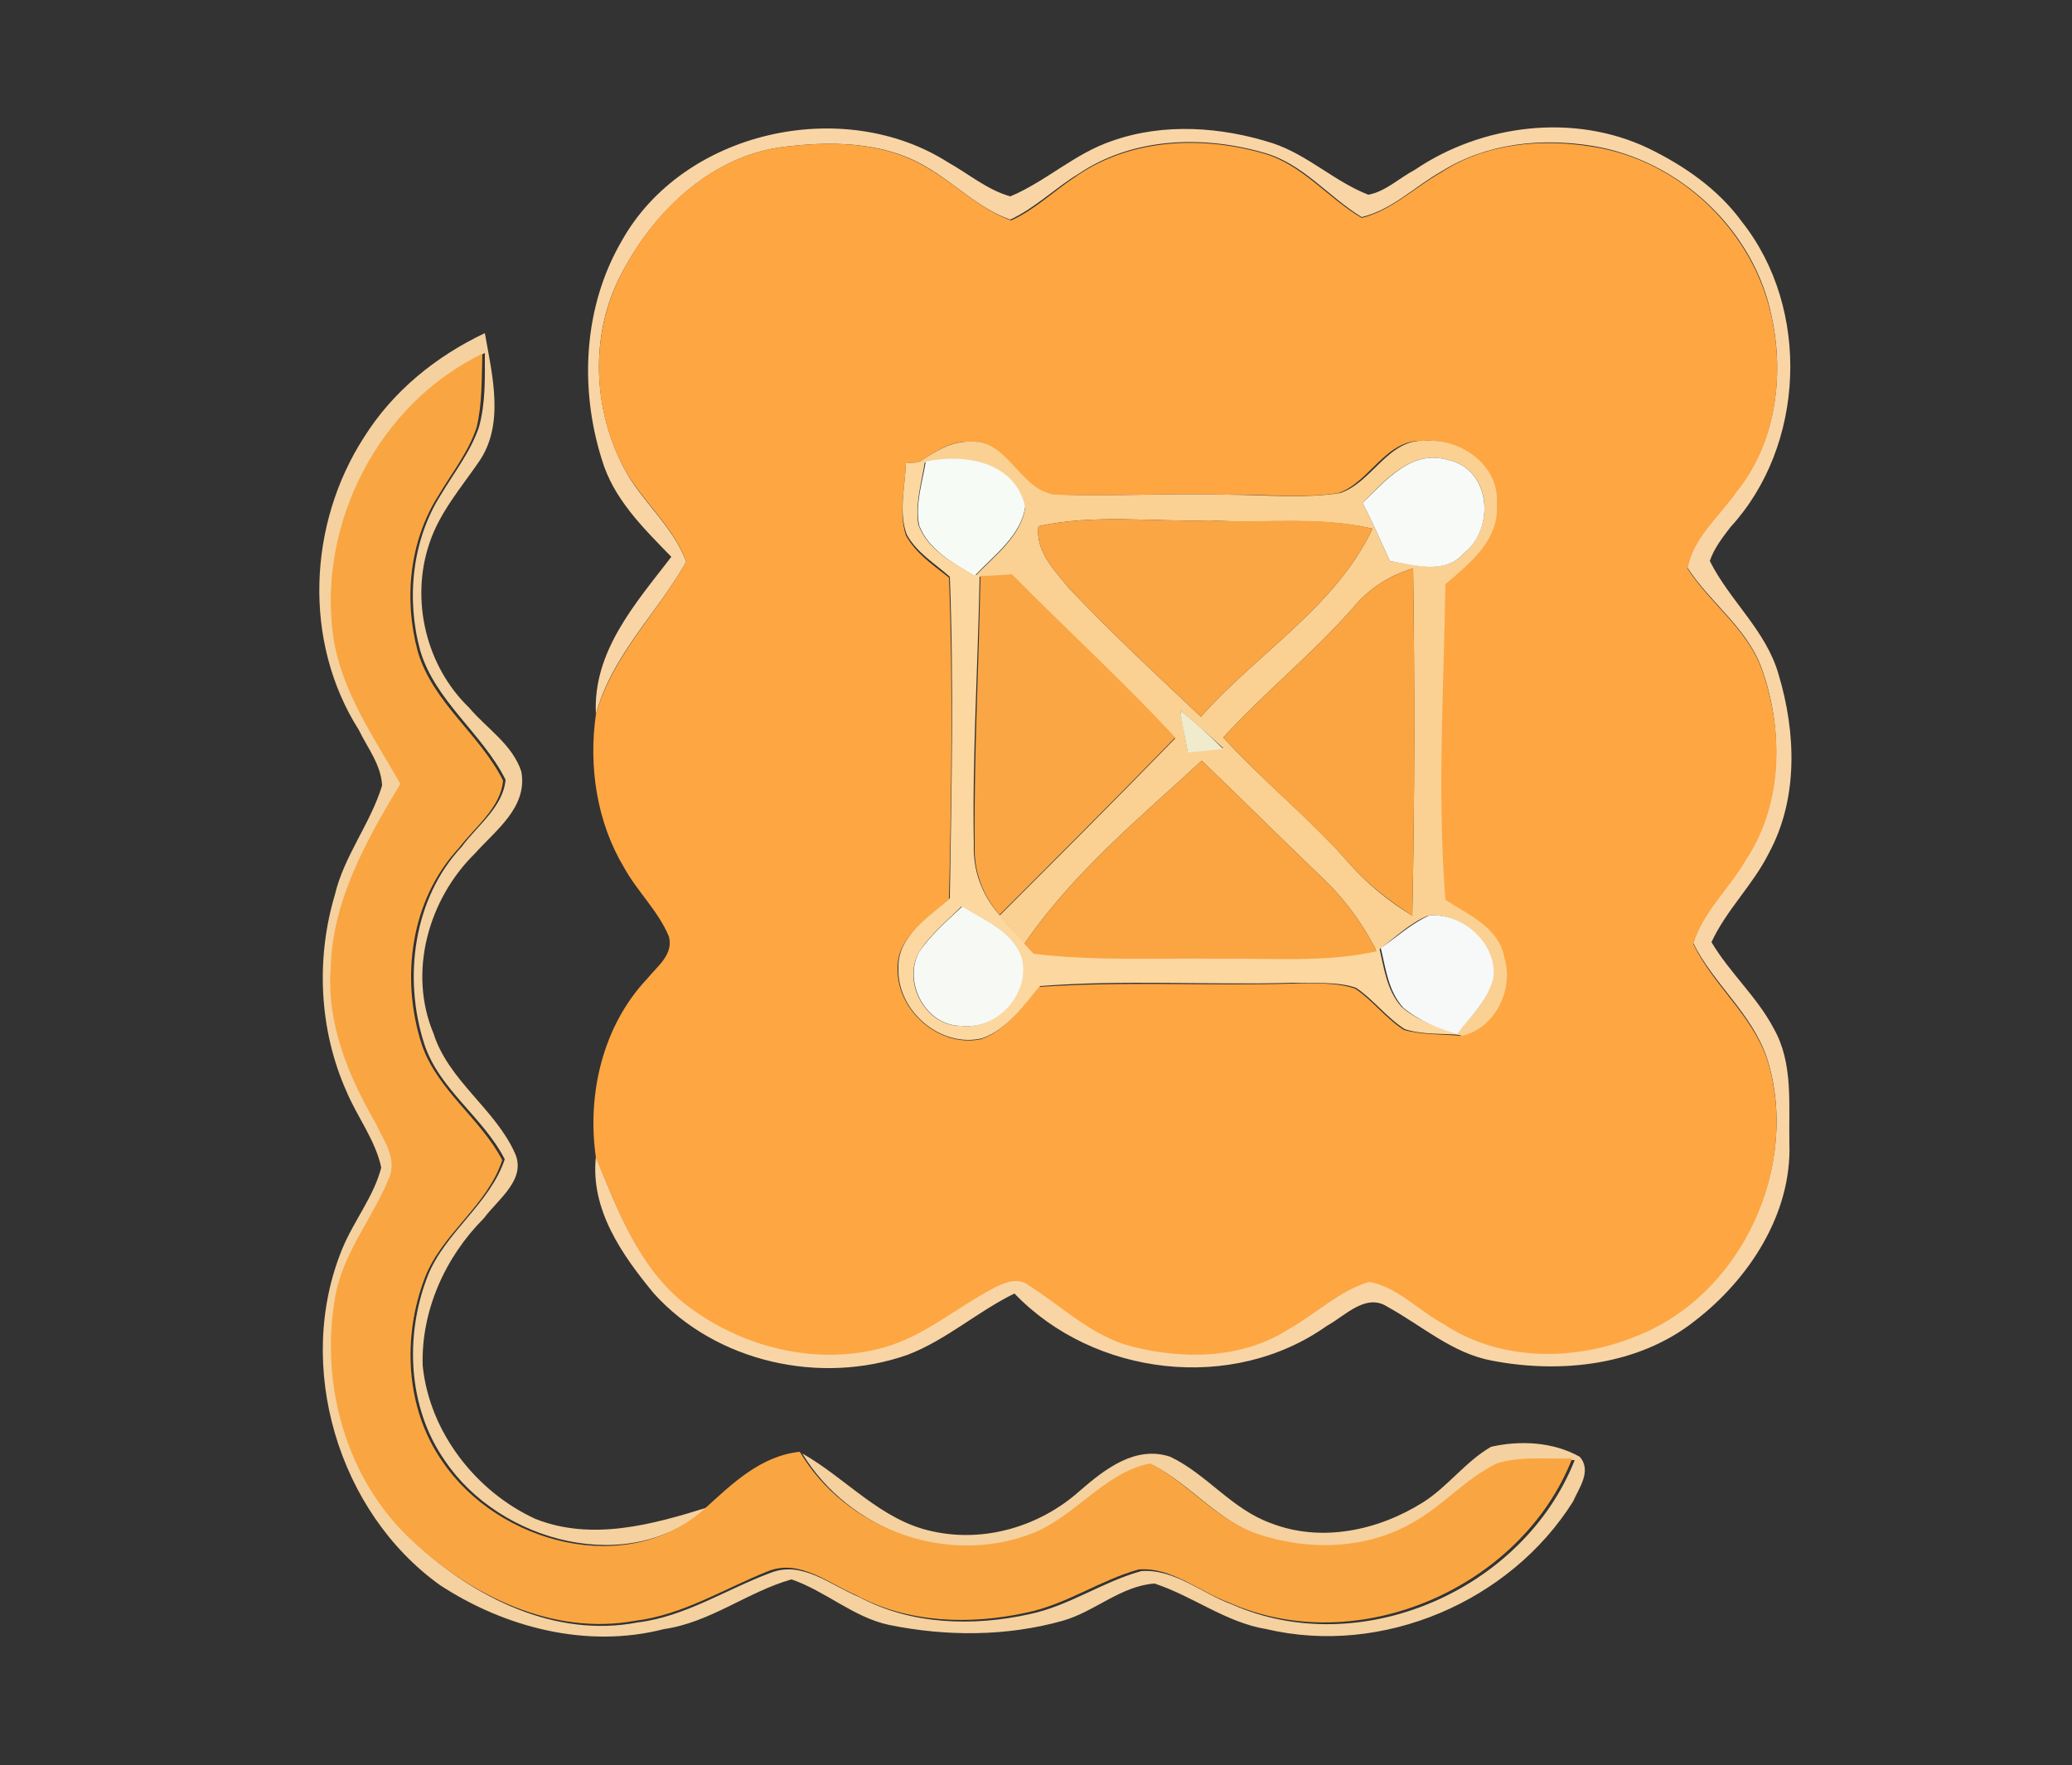<?xml version="1.0" encoding="utf-8"?>
<!-- Generator: Adobe Illustrator 26.0.3, SVG Export Plug-In . SVG Version: 6.00 Build 0)  -->
<svg version="1.1" id="Layer_1" xmlns="http://www.w3.org/2000/svg" xmlns:xlink="http://www.w3.org/1999/xlink" x="0px" y="0px"
	 viewBox="0 0 250 213" style="enable-background:new 0 0 250 213;" xml:space="preserve">
<rect x="0" y="0" width="250" height="213" fill="#333333" stroke="none"/>
<style type="text/css">
	.st0{fill:#F9D5A6;}
	.st1{fill:#FEA642;}
	.st2{fill:#F5D19F;}
	.st3{fill:#F9A642;}
	.st4{fill:#FAD192;}
	.st5{fill:#F7FBF6;}
	.st6{fill:#F8FAF7;}
	.st7{fill:#FCD7A0;}
	.st8{fill:#FAA645;}
	.st9{fill:#FAA542;}
	.st10{fill:#F1EBCE;}
	.st11{fill:#F7FAF4;}
	.st12{fill:#F7F9F8;}
</style>
<g id="_x23_f9d5a6ff">
	<path class="st0" d="M75,29.1c7.4-13.3,26.7-17.6,39.4-9.5c2.5,1.4,4.7,3.3,7.5,4.1c4.3-1.8,7.8-5.2,12.3-6.7
		c6.2-2.2,13.2-1.7,19.4,0.3c4.2,1.4,7.4,4.6,11.5,6.2c2.1-0.4,3.7-2,5.6-3c8.1-5.5,19.2-6.9,28.2-2.6c4.3,2.1,8.4,4.9,11.3,8.9
		c8.3,10.5,7.6,27-1.4,36.8c-1,1.3-2,2.6-2.5,4.1c2.4,4.8,6.8,8.4,8.3,13.7c2.1,7,2.4,15-1.2,21.6c-1.9,3.8-5.1,6.8-6.9,10.7
		c2.2,3.7,5.5,6.6,7.5,10.4c2.4,4.2,1.8,9.2,1.9,13.9c0.3,8.5-4.9,16.4-11.4,21.4c-6.8,5.4-16.2,6.4-24.5,4.8
		c-4.8-0.9-8.4-4.2-12.6-6.5c-2.6-1.7-5.1,1.1-7.3,2.3c-11.4,8.1-28.1,6.1-37.7-3.9c-4.5,2.2-8.2,5.6-12.9,7.4
		c-10.5,3.7-23.1,0.9-30.6-7.4c-3.8-4.6-7.7-10.1-7-16.5c2.6,6.4,5.2,13.3,10.8,17.7c6.7,5.2,15.8,7.5,24,5.2
		c4.8-1.4,8.7-4.8,13.1-7.1c1.3-0.7,3-1.4,4.3-0.4c4.1,2.6,7.7,6.2,12.5,7.4c6.2,1.6,13.4,1.4,18.9-2.1c3.3-1.8,6.1-4.6,9.7-5.7
		c3.5,0.6,6,3.5,9,5.1c6.8,4.5,15.7,4.5,23.1,1.5c12.8-4.9,20-20.6,15.9-33.5c-1.8-5.4-6.5-9-8.9-13.9c1.2-3.9,4.4-6.7,6.4-10.2
		c4.4-6.8,4.5-15.7,1.8-23.1c-1.8-4.8-6.2-7.8-8.9-12c0.7-3.7,3.8-6.2,5.9-9.2c4.7-5.8,5.8-13.8,4.3-20.9
		c-2-10.5-11.1-19.1-21.7-20.8c-6.2-1-12.8-0.3-18.2,3.1c-3.2,1.8-5.9,4.6-9.6,5.5c-4.1-2.5-7.1-6.5-11.9-7.8
		c-7.4-2.1-15.8-1.8-22.3,2.6c-2.8,1.7-5.2,4.1-8.2,5.5c-3.8-1.3-6.7-4.4-10.2-6.4C106.5,17,99.9,17,94,17.8
		c-8.5,1.3-15.2,7.9-19,15.2c-3.9,7.3-3.5,16.5,0.4,23.7c2.1,3.9,5.8,6.8,7.4,11.1c-3.5,6.2-9,11.3-10.9,18.4
		c-0.4-7.6,4.8-13.4,9.1-19c-3.4-3.5-7-7-8.4-11.8C69.9,46.8,70.4,37,75,29.1z"/>
</g>
<g id="_x23_fea642ff">
	<path class="st1" d="M130.1,21.1c6.5-4.4,15-4.7,22.3-2.6c4.7,1.3,7.8,5.4,11.9,7.8c3.6-0.9,6.4-3.7,9.6-5.5
		c5.3-3.5,12-4.1,18.2-3.1c10.6,1.6,19.6,10.3,21.7,20.8c1.5,7.1,0.4,15.1-4.3,20.9c-2.1,3-5.2,5.5-5.9,9.2c2.7,4.2,7.1,7.2,8.9,12
		c2.7,7.4,2.7,16.3-1.8,23.1c-2,3.5-5.2,6.3-6.4,10.2c2.4,5,7.1,8.6,8.9,13.9c4.1,13-3.1,28.6-15.9,33.5c-7.4,3-16.3,3-23.1-1.5
		c-3-1.6-5.6-4.5-9-5.1c-3.7,1.1-6.5,3.9-9.7,5.7c-5.6,3.6-12.7,3.7-18.9,2.1c-4.8-1.2-8.4-4.8-12.5-7.4c-1.3-1-3-0.3-4.3,0.4
		c-4.4,2.3-8.2,5.7-13.1,7.1c-8.2,2.3-17.3,0-24-5.2c-5.6-4.4-8.2-11.4-10.8-17.7c-1.1-7.6,0.8-15.9,6.2-21.6
		c1.2-1.5,3.2-2.9,2.6-5.1c-1.3-3.1-3.8-5.4-5.4-8.3c-3.3-5.5-4.3-12.2-3.4-18.5c2-7.1,7.4-12.2,10.9-18.4
		c-1.5-4.2-5.2-7.2-7.4-11.1C71.5,49.6,71.1,40.4,75,33c3.8-7.4,10.5-13.9,19-15.2c5.9-0.8,12.5-0.8,17.8,2.4c3.5,2,6.3,5,10.2,6.4
		C124.9,25.3,127.3,22.9,130.1,21.1 M110.8,55.8c-0.4,0-1.1,0.1-1.5,0.1c-0.1,2.9-0.9,5.9,0,8.7c1.2,2.2,3.3,3.6,5.2,5.1
		c0.5,12.9,0.3,25.9,0,38.8c-2.5,2.4-6.3,4.5-6.2,8.4c-0.1,5.1,5.1,9.6,10.1,8.5c3.1-1.1,4.9-4,7-6.3c10.2-0.7,20.3-0.1,30.5-0.4
		c2.5,0,5.2-0.2,7.6,0.6c2.1,1.4,3.7,3.6,5.9,5c2.2,0.6,4.6,0.5,6.8,0.7c4.1-1,6.3-5.7,5.1-9.5c-0.7-3.6-4.3-5.2-7.1-6.9
		c-1-12.7-0.1-25.4,0-38.1c2.9-2.5,6.5-5.3,6.2-9.6c0.4-4.6-4.3-8-8.6-7.7c-4.6-0.3-6.5,5-10.3,6.3c-4.5,0.7-9.1,0.1-13.6,0.2
		c-6.7-0.2-13.4,0.2-20.1,0c-4.8,0.2-6.1-6.7-10.9-6.4C114.7,53.2,112.7,54.6,110.8,55.8z"/>
</g>
<g id="_x23_f5d19fff">
	<path class="st2" d="M43.9,52.8c3.5-5.6,8.7-9.8,14.6-12.6c0.9,5.1,2.4,11-0.7,15.5c-2.2,3.2-4.8,6.2-6,9.9
		c-2.3,6.8-0.4,14.8,4.8,19.8c2.1,2.5,5.2,4.4,6.3,7.7c0.8,4.3-3.1,7.1-5.6,9.9c-5.6,5.5-8.1,14.3-5,21.7c1.8,5.7,7.4,9.1,9.8,14.4
		c1.5,3.2-2,5.6-3.7,7.9c-4.7,4.7-7.6,11.2-7.4,17.8c0.8,8,6.4,15.2,13.6,18.5c6.8,2.7,14.1,0.7,20.8-1.4
		c-9.4,8.5-25.1,4.2-31.7-5.6c-4.5-6.4-4.9-15.1-2.1-22.3c2.1-5.3,7.5-8.7,9.3-14.1c-2.6-5.1-7.9-8.4-9.7-13.9
		c-2.6-8-1.3-17.6,4.5-23.8c1.9-2.6,5-4.8,5.3-8.1c-2.8-5.6-8.5-9.5-10.3-15.6c-1.7-6.2-1-13.3,2.5-18.8c1.6-2.7,3.6-5.2,4.6-8.2
		c0.8-2.9,0.7-5.9,0.7-8.9c-12.4,6-19.9,20.5-18,34.1c0.9,6.7,5,12.3,8.1,18.1c-4.1,6.8-8.1,14-8.4,22.2c-0.5,6.7,2.1,13,5.4,18.7
		c0.9,2,2.6,4.2,1.7,6.5c-1.9,4.8-5.5,9-6.5,14.2c-2,10.6,1.2,22.4,9.3,29.8c7.1,6.6,16.9,11.5,26.8,9.6c5.8-0.7,10.7-4,16.1-6
		c3.8-1.5,7.2,1.5,10.6,2.9c6.3,3.4,13.8,3.6,20.6,2.1c4.8-1,8.8-3.9,13.5-5.2c4-0.3,7.3,2.7,10.9,4c15.5,6.9,35.2-1.7,41.4-17.4
		c-3,0.1-6.2-0.4-9.1,0.6c-3.6,1.8-6.4,5-9.9,7c-5.7,3.4-12.8,3.6-19,1.5c-5-1.7-8.3-6.1-12.9-8.5c-5.6,1.2-9.1,6.6-14.4,8.5
		c-10.1,3.9-22.3-0.6-27.9-9.9c5.3,3,9.5,8.1,15.7,9.4c6.3,1.4,13-0.6,17.8-4.9c3-2.6,6.7-5.5,10.9-4.1c4.4,2.1,7.4,6.3,12.1,8
		c6.1,2.4,13,0.9,18.4-2.5c3-1.9,5.1-4.9,8.2-6.7c3.5-0.8,7.5-0.6,10.7,1.2c1.5,1.7-0.1,3.8-0.8,5.4c-7.6,12.1-23,18.7-37,15.4
		c-4.9-0.8-8.9-4-13.5-5.5c-4.1,0.3-7.2,3.4-11.1,4.5c-6.8,1.9-14,1.9-20.9,0.5c-4.3-0.9-7.7-4.1-11.8-5.5c-5.3,1.5-9.8,5.2-15.4,6
		c-9.3,2.4-19.2-0.2-27-5.3c-12.3-8.8-17.6-26.5-11.8-40.6c1.4-3.4,3.8-6.3,4.7-9.8c-0.7-3.3-2.9-6.1-4.2-9.2
		c-3.3-7.4-3.7-16-1.4-23.7c1.1-4.7,4.3-8.6,5.7-13.2c-0.1-2.5-1.8-4.6-2.8-6.7C36.5,77.4,37.2,63.2,43.9,52.8z"/>
</g>
<g id="_x23_f9a642ff">
	<path class="st3" d="M40.2,76.8c-1.9-13.6,5.5-28.1,18-34.1c-0.1,3,0,6-0.7,8.9c-1,3-3,5.5-4.6,8.2c-3.5,5.5-4.2,12.5-2.5,18.8
		c1.8,6.2,7.5,10,10.3,15.6c-0.3,3.3-3.4,5.6-5.3,8.1c-5.9,6.3-7.1,15.8-4.5,23.8c1.9,5.5,7.1,8.9,9.7,13.9
		c-1.8,5.5-7.2,8.8-9.3,14.1c-2.8,7.2-2.4,15.9,2.1,22.3c6.7,9.9,22.4,14.1,31.7,5.6c3.3-3,6.7-6.3,11.4-6.8
		c5.5,9.3,17.7,13.8,27.9,9.9c5.3-2,8.8-7.4,14.4-8.5c4.6,2.4,7.9,6.8,12.9,8.5c6.2,2.1,13.3,1.9,19-1.5c3.5-2,6.2-5.2,9.9-7
		c2.9-0.9,6.1-0.5,9.1-0.6c-6.1,15.6-25.9,24.3-41.4,17.4c-3.6-1.3-6.9-4.3-10.9-4c-4.7,1.3-8.7,4.2-13.5,5.2
		c-6.8,1.5-14.4,1.3-20.6-2.1c-3.3-1.4-6.8-4.4-10.6-2.9c-5.3,2.1-10.3,5.3-16.1,6c-9.9,1.8-19.7-3-26.8-9.6
		c-8.1-7.4-11.3-19.2-9.3-29.8c1-5.2,4.6-9.4,6.5-14.2c0.9-2.3-0.8-4.5-1.7-6.5c-3.3-5.7-5.9-12-5.4-18.7c0.2-8.1,4.3-15.4,8.4-22.2
		C45.2,89.1,41.2,83.5,40.2,76.8z"/>
</g>
<g id="_x23_fad192ff">
	<path class="st4" d="M110.8,55.8c1.9-1.2,3.9-2.6,6.3-2.5c4.8-0.3,6.1,6.6,10.9,6.4c6.7,0.2,13.4-0.2,20.1,0
		c4.5,0,9.1,0.5,13.6-0.2c3.9-1.3,5.8-6.6,10.3-6.3c4.3-0.3,9,3,8.6,7.7c0.3,4.3-3.3,7.1-6.2,9.6c-0.2,12.7-1,25.4,0,38.1
		c2.8,1.8,6.4,3.3,7.1,6.9c1.2,3.9-1.1,8.6-5.1,9.5l-0.7-0.2c1.7-2.1,3.9-4.1,4.4-6.9c0.4-4.1-3.8-7.8-7.8-7.4
		c-2.2,0.9-3.9,2.6-5.8,4l-0.4,0.3c-1.7-3.4-4-6.5-6.8-9.1c-4.8-4.6-9.5-9.3-14.3-13.9c-7.5,6.9-15.6,13.6-21.4,22.1
		c-1-1.1-2-2.3-3-3.4c7.1-7.1,14.2-14.2,21.2-21.4c-6.3-6.8-13.2-13.1-19.7-19.7c-1.3,0.1-2.5,0.2-3.8,0.2h-0.7
		c2.3-2.5,5.6-4.8,6.1-8.4c-1.3-5.4-7.4-6.4-12-5.4L110.8,55.8 M164.4,60.7c1.2,2.3,2.2,4.6,3.3,7c3,0.4,6.7,1.7,9-1
		c3.7-3.1,3.2-10.1-2-11.2C170.3,54.2,167.1,58,164.4,60.7 M125.3,63.5c-0.4,3,1.9,5.3,3.7,7.5c5.1,5.4,10.5,10.4,15.9,15.5
		c6.8-7.7,16.2-13.2,20.7-22.7c-6.4-1.5-13.1-0.6-19.6-1C139.1,63,132.1,62,125.3,63.5 M163.3,73.3c-4.9,5.6-10.7,10.2-15.7,15.7
		c4.8,5.3,10.5,9.8,15.2,15.2c2.2,2.5,4.8,4.6,7.6,6.3c0.3-14,0.3-28,0.1-41.9C167.7,69.4,165.2,71,163.3,73.3 M142.4,85.7
		c0.3,1.7,0.6,3.4,0.9,5c1.4-0.1,2.8-0.3,4.3-0.4C145.9,88.7,144.1,87.2,142.4,85.7z"/>
</g>
<g id="_x23_f7fbf6ff">
	<path class="st5" d="M111.7,55.7c4.7-1,10.7,0,12,5.4c-0.5,3.6-3.8,5.9-6.1,8.4c-2.6-1.5-5.6-3.2-6.7-6.1
		C110.4,60.8,111.3,58.2,111.7,55.7z"/>
</g>
<g id="_x23_f8faf7ff">
	<path class="st6" d="M164.4,60.7c2.8-2.7,5.9-6.5,10.3-5.2c5.2,1.1,5.7,8.2,2,11.2c-2.3,2.7-6,1.5-9,1
		C166.6,65.3,165.6,63,164.4,60.7z"/>
</g>
<g id="_x23_fcd7a0ff">
	<path class="st7" d="M109.3,55.9c0.4,0,1.1-0.1,1.5-0.1l0.8-0.1c-0.4,2.5-1.2,5.1-0.8,7.6c1.1,3,4.1,4.6,6.7,6.1h0.7
		c-0.2,10.9-0.9,21.8-0.7,32.6c-0.1,3.1,1,6,3,8.3c1,1.2,2,2.3,3,3.4c0.3,0.3,0.8,0.9,1.1,1.2c7.4,1,14.9,0.5,22.3,0.6
		c6.4-0.1,12.9,0.5,19.1-0.9l0.4-0.3c0.6,2.5,0.9,5.2,2.7,7.2c1.8,1.6,4.2,2.4,6.5,3.2l0.7,0.2c-2.3-0.2-4.6,0-6.8-0.7
		c-2.2-1.4-3.8-3.6-5.9-5c-2.4-0.8-5.1-0.5-7.6-0.6c-10.2,0.3-20.4-0.4-30.5,0.4c-2,2.3-3.9,5.2-7,6.3c-5,1.2-10.3-3.3-10.1-8.5
		c-0.1-3.9,3.7-6.1,6.2-8.4c0.2-12.9,0.5-25.9,0-38.8c-1.8-1.6-4-2.9-5.2-5.1C108.4,61.8,109.2,58.8,109.3,55.9 M110.9,114.9
		c-2.1,3.6,0.8,9,5.1,8.9c4.3,0.5,8.2-4,7.2-8.1c-0.9-3.3-4.5-4.6-7.2-6.3C114.3,111.1,112.3,112.7,110.9,114.9z"/>
</g>
<g id="_x23_faa645ff">
	<path class="st8" d="M125.3,63.5c6.8-1.5,13.8-0.5,20.7-0.7c6.5,0.4,13.2-0.6,19.6,1c-4.5,9.5-13.9,15-20.7,22.7
		c-5.4-5.1-10.8-10.1-15.9-15.5C127.2,68.8,124.9,66.5,125.3,63.5z"/>
	<path class="st8" d="M118.3,69.5c1.3,0,2.5-0.1,3.8-0.2c6.5,6.6,13.4,12.9,19.7,19.7c-7,7.2-14.1,14.3-21.2,21.4
		c-2-2.3-3.1-5.2-3-8.3C117.5,91.2,118.1,80.4,118.3,69.5z"/>
</g>
<g id="_x23_faa542ff">
	<path class="st9" d="M163.3,73.3c1.9-2.3,4.4-3.9,7.2-4.7c0.2,14,0.2,28-0.1,41.9c-2.8-1.8-5.4-3.8-7.6-6.3
		c-4.8-5.4-10.4-9.9-15.2-15.2C152.6,83.5,158.4,78.9,163.3,73.3z"/>
	<path class="st9" d="M123.6,113.9c5.8-8.5,13.9-15.2,21.4-22.1c4.8,4.6,9.5,9.3,14.3,13.9c2.8,2.6,5.1,5.7,6.8,9.1
		c-6.3,1.4-12.7,0.8-19.1,0.9c-7.4-0.1-14.9,0.3-22.3-0.6C124.4,114.8,123.9,114.2,123.6,113.9z"/>
</g>
<g id="_x23_f1ebceff">
	<path class="st10" d="M142.4,85.7c1.8,1.5,3.5,3,5.2,4.7c-1.4,0.1-2.9,0.3-4.3,0.4C143,89,142.6,87.4,142.4,85.7z"/>
</g>
<g id="_x23_f7faf4ff">
	<path class="st11" d="M110.9,114.9c1.4-2.1,3.4-3.8,5.2-5.5c2.7,1.7,6.2,3,7.2,6.3c1,4.1-2.9,8.6-7.2,8.1
		C111.7,123.9,108.9,118.5,110.9,114.9z"/>
</g>
<g id="_x23_f7f9f8ff">
	<path class="st12" d="M172.4,110.5c4-0.4,8.2,3.3,7.8,7.4c-0.6,2.8-2.8,4.8-4.4,6.9c-2.3-0.7-4.6-1.6-6.5-3.2
		c-1.8-2-2.1-4.7-2.7-7.2C168.4,113.2,170.2,111.5,172.4,110.5z"/>
</g>
</svg>
